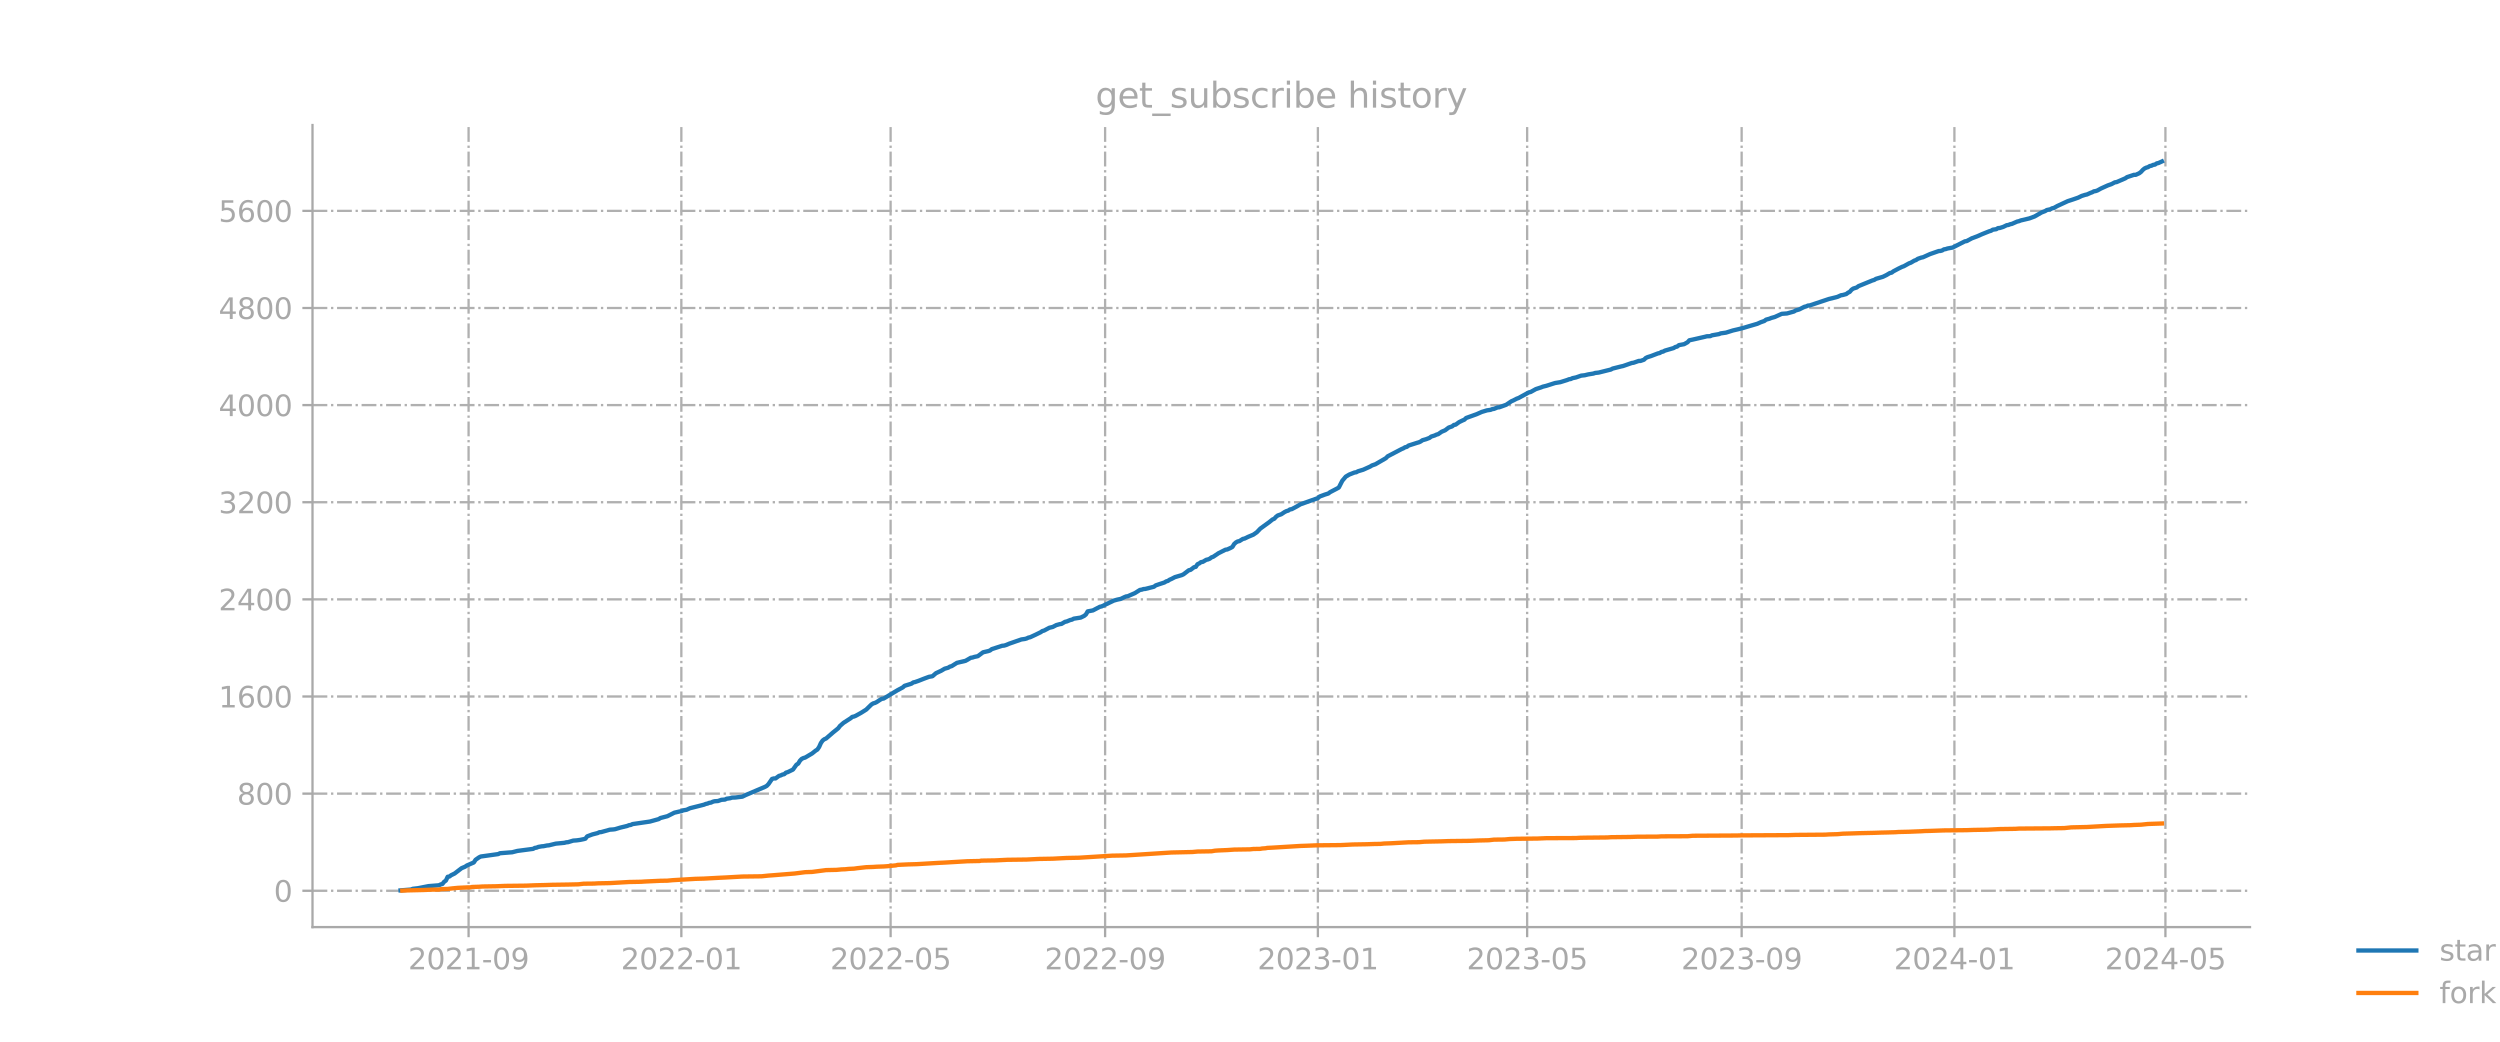 <?xml version="1.0" encoding="utf-8" standalone="no"?>
<!DOCTYPE svg PUBLIC "-//W3C//DTD SVG 1.1//EN"
  "http://www.w3.org/Graphics/SVG/1.1/DTD/svg11.dtd">
<svg xmlns:xlink="http://www.w3.org/1999/xlink" width="864pt" height="360pt" viewBox="0 0 864 360" xmlns="http://www.w3.org/2000/svg" version="1.1">
 <defs>
  <style type="text/css">*{stroke-linejoin: round; stroke-linecap: butt}</style>
 </defs>
 <g id="figure_1">
  <g id="patch_1">
   <path d="M 0 360 
L 864 360 
L 864 0 
L 0 0 
L 0 360 
z
" style="fill: none; opacity: 0"/>
  </g>
  <g id="axes_1">
   <g id="patch_2">
    <path d="M 108 320.4 
L 777.6 320.4 
L 777.6 43.2 
L 108 43.2 
L 108 320.4 
z
" style="fill: none; opacity: 0"/>
   </g>
   <g id="matplotlib.axis_1">
    <g id="xtick_1">
     <g id="line2d_1">
      <path d="M 161.942 320.4 
L 161.942 43.2 
" clip-path="url(#p016b9f3059)" style="fill: none; stroke-dasharray: 5.12,1.28,0.8,1.28; stroke-dashoffset: 0; stroke: #b0b0b0; stroke-width: 0.8"/>
     </g>
     <g id="line2d_2">
      <defs>
       <path id="mf9dd118b02" d="M 0 0 
L 0 3.5 
" style="stroke: #a9a9a9; stroke-width: 0.8"/>
      </defs>
      <g>
       <use xlink:href="#mf9dd118b02" x="161.942" y="320.4" style="fill: #a9a9a9; stroke: #a9a9a9; stroke-width: 0.8"/>
      </g>
     </g>
     <g id="text_1">
      <!-- 2021-09 -->
      <g style="fill: #a9a9a9" transform="translate(141.05 334.998) scale(0.1 -0.1)">
       <defs>
        <path id="DejaVuSans-32" d="M 1228 531 
L 3431 531 
L 3431 0 
L 469 0 
L 469 531 
Q 828 903 1448 1529 
Q 2069 2156 2228 2338 
Q 2531 2678 2651 2914 
Q 2772 3150 2772 3378 
Q 2772 3750 2511 3984 
Q 2250 4219 1831 4219 
Q 1534 4219 1204 4116 
Q 875 4013 500 3803 
L 500 4441 
Q 881 4594 1212 4672 
Q 1544 4750 1819 4750 
Q 2544 4750 2975 4387 
Q 3406 4025 3406 3419 
Q 3406 3131 3298 2873 
Q 3191 2616 2906 2266 
Q 2828 2175 2409 1742 
Q 1991 1309 1228 531 
z
" transform="scale(0.016)"/>
        <path id="DejaVuSans-30" d="M 2034 4250 
Q 1547 4250 1301 3770 
Q 1056 3291 1056 2328 
Q 1056 1369 1301 889 
Q 1547 409 2034 409 
Q 2525 409 2770 889 
Q 3016 1369 3016 2328 
Q 3016 3291 2770 3770 
Q 2525 4250 2034 4250 
z
M 2034 4750 
Q 2819 4750 3233 4129 
Q 3647 3509 3647 2328 
Q 3647 1150 3233 529 
Q 2819 -91 2034 -91 
Q 1250 -91 836 529 
Q 422 1150 422 2328 
Q 422 3509 836 4129 
Q 1250 4750 2034 4750 
z
" transform="scale(0.016)"/>
        <path id="DejaVuSans-31" d="M 794 531 
L 1825 531 
L 1825 4091 
L 703 3866 
L 703 4441 
L 1819 4666 
L 2450 4666 
L 2450 531 
L 3481 531 
L 3481 0 
L 794 0 
L 794 531 
z
" transform="scale(0.016)"/>
        <path id="DejaVuSans-2d" d="M 313 2009 
L 1997 2009 
L 1997 1497 
L 313 1497 
L 313 2009 
z
" transform="scale(0.016)"/>
        <path id="DejaVuSans-39" d="M 703 97 
L 703 672 
Q 941 559 1184 500 
Q 1428 441 1663 441 
Q 2288 441 2617 861 
Q 2947 1281 2994 2138 
Q 2813 1869 2534 1725 
Q 2256 1581 1919 1581 
Q 1219 1581 811 2004 
Q 403 2428 403 3163 
Q 403 3881 828 4315 
Q 1253 4750 1959 4750 
Q 2769 4750 3195 4129 
Q 3622 3509 3622 2328 
Q 3622 1225 3098 567 
Q 2575 -91 1691 -91 
Q 1453 -91 1209 -44 
Q 966 3 703 97 
z
M 1959 2075 
Q 2384 2075 2632 2365 
Q 2881 2656 2881 3163 
Q 2881 3666 2632 3958 
Q 2384 4250 1959 4250 
Q 1534 4250 1286 3958 
Q 1038 3666 1038 3163 
Q 1038 2656 1286 2365 
Q 1534 2075 1959 2075 
z
" transform="scale(0.016)"/>
       </defs>
       <use xlink:href="#DejaVuSans-32"/>
       <use xlink:href="#DejaVuSans-30" x="63.623"/>
       <use xlink:href="#DejaVuSans-32" x="127.246"/>
       <use xlink:href="#DejaVuSans-31" x="190.869"/>
       <use xlink:href="#DejaVuSans-2d" x="254.492"/>
       <use xlink:href="#DejaVuSans-30" x="290.576"/>
       <use xlink:href="#DejaVuSans-39" x="354.199"/>
      </g>
     </g>
    </g>
    <g id="xtick_2">
     <g id="line2d_3">
      <path d="M 235.471 320.4 
L 235.471 43.2 
" clip-path="url(#p016b9f3059)" style="fill: none; stroke-dasharray: 5.12,1.28,0.8,1.28; stroke-dashoffset: 0; stroke: #b0b0b0; stroke-width: 0.8"/>
     </g>
     <g id="line2d_4">
      <g>
       <use xlink:href="#mf9dd118b02" x="235.471" y="320.4" style="fill: #a9a9a9; stroke: #a9a9a9; stroke-width: 0.8"/>
      </g>
     </g>
     <g id="text_2">
      <!-- 2022-01 -->
      <g style="fill: #a9a9a9" transform="translate(214.58 334.998) scale(0.1 -0.1)">
       <use xlink:href="#DejaVuSans-32"/>
       <use xlink:href="#DejaVuSans-30" x="63.623"/>
       <use xlink:href="#DejaVuSans-32" x="127.246"/>
       <use xlink:href="#DejaVuSans-32" x="190.869"/>
       <use xlink:href="#DejaVuSans-2d" x="254.492"/>
       <use xlink:href="#DejaVuSans-30" x="290.576"/>
       <use xlink:href="#DejaVuSans-31" x="354.199"/>
      </g>
     </g>
    </g>
    <g id="xtick_3">
     <g id="line2d_5">
      <path d="M 307.795 320.4 
L 307.795 43.2 
" clip-path="url(#p016b9f3059)" style="fill: none; stroke-dasharray: 5.12,1.28,0.8,1.28; stroke-dashoffset: 0; stroke: #b0b0b0; stroke-width: 0.8"/>
     </g>
     <g id="line2d_6">
      <g>
       <use xlink:href="#mf9dd118b02" x="307.795" y="320.4" style="fill: #a9a9a9; stroke: #a9a9a9; stroke-width: 0.8"/>
      </g>
     </g>
     <g id="text_3">
      <!-- 2022-05 -->
      <g style="fill: #a9a9a9" transform="translate(286.904 334.998) scale(0.1 -0.1)">
       <defs>
        <path id="DejaVuSans-35" d="M 691 4666 
L 3169 4666 
L 3169 4134 
L 1269 4134 
L 1269 2991 
Q 1406 3038 1543 3061 
Q 1681 3084 1819 3084 
Q 2600 3084 3056 2656 
Q 3513 2228 3513 1497 
Q 3513 744 3044 326 
Q 2575 -91 1722 -91 
Q 1428 -91 1123 -41 
Q 819 9 494 109 
L 494 744 
Q 775 591 1075 516 
Q 1375 441 1709 441 
Q 2250 441 2565 725 
Q 2881 1009 2881 1497 
Q 2881 1984 2565 2268 
Q 2250 2553 1709 2553 
Q 1456 2553 1204 2497 
Q 953 2441 691 2322 
L 691 4666 
z
" transform="scale(0.016)"/>
       </defs>
       <use xlink:href="#DejaVuSans-32"/>
       <use xlink:href="#DejaVuSans-30" x="63.623"/>
       <use xlink:href="#DejaVuSans-32" x="127.246"/>
       <use xlink:href="#DejaVuSans-32" x="190.869"/>
       <use xlink:href="#DejaVuSans-2d" x="254.492"/>
       <use xlink:href="#DejaVuSans-30" x="290.576"/>
       <use xlink:href="#DejaVuSans-35" x="354.199"/>
      </g>
     </g>
    </g>
    <g id="xtick_4">
     <g id="line2d_7">
      <path d="M 381.927 320.4 
L 381.927 43.2 
" clip-path="url(#p016b9f3059)" style="fill: none; stroke-dasharray: 5.12,1.28,0.8,1.28; stroke-dashoffset: 0; stroke: #b0b0b0; stroke-width: 0.8"/>
     </g>
     <g id="line2d_8">
      <g>
       <use xlink:href="#mf9dd118b02" x="381.927" y="320.4" style="fill: #a9a9a9; stroke: #a9a9a9; stroke-width: 0.8"/>
      </g>
     </g>
     <g id="text_4">
      <!-- 2022-09 -->
      <g style="fill: #a9a9a9" transform="translate(361.036 334.998) scale(0.1 -0.1)">
       <use xlink:href="#DejaVuSans-32"/>
       <use xlink:href="#DejaVuSans-30" x="63.623"/>
       <use xlink:href="#DejaVuSans-32" x="127.246"/>
       <use xlink:href="#DejaVuSans-32" x="190.869"/>
       <use xlink:href="#DejaVuSans-2d" x="254.492"/>
       <use xlink:href="#DejaVuSans-30" x="290.576"/>
       <use xlink:href="#DejaVuSans-39" x="354.199"/>
      </g>
     </g>
    </g>
    <g id="xtick_5">
     <g id="line2d_9">
      <path d="M 455.457 320.4 
L 455.457 43.2 
" clip-path="url(#p016b9f3059)" style="fill: none; stroke-dasharray: 5.12,1.28,0.8,1.28; stroke-dashoffset: 0; stroke: #b0b0b0; stroke-width: 0.8"/>
     </g>
     <g id="line2d_10">
      <g>
       <use xlink:href="#mf9dd118b02" x="455.457" y="320.4" style="fill: #a9a9a9; stroke: #a9a9a9; stroke-width: 0.8"/>
      </g>
     </g>
     <g id="text_5">
      <!-- 2023-01 -->
      <g style="fill: #a9a9a9" transform="translate(434.565 334.998) scale(0.1 -0.1)">
       <defs>
        <path id="DejaVuSans-33" d="M 2597 2516 
Q 3050 2419 3304 2112 
Q 3559 1806 3559 1356 
Q 3559 666 3084 287 
Q 2609 -91 1734 -91 
Q 1441 -91 1130 -33 
Q 819 25 488 141 
L 488 750 
Q 750 597 1062 519 
Q 1375 441 1716 441 
Q 2309 441 2620 675 
Q 2931 909 2931 1356 
Q 2931 1769 2642 2001 
Q 2353 2234 1838 2234 
L 1294 2234 
L 1294 2753 
L 1863 2753 
Q 2328 2753 2575 2939 
Q 2822 3125 2822 3475 
Q 2822 3834 2567 4026 
Q 2313 4219 1838 4219 
Q 1578 4219 1281 4162 
Q 984 4106 628 3988 
L 628 4550 
Q 988 4650 1302 4700 
Q 1616 4750 1894 4750 
Q 2613 4750 3031 4423 
Q 3450 4097 3450 3541 
Q 3450 3153 3228 2886 
Q 3006 2619 2597 2516 
z
" transform="scale(0.016)"/>
       </defs>
       <use xlink:href="#DejaVuSans-32"/>
       <use xlink:href="#DejaVuSans-30" x="63.623"/>
       <use xlink:href="#DejaVuSans-32" x="127.246"/>
       <use xlink:href="#DejaVuSans-33" x="190.869"/>
       <use xlink:href="#DejaVuSans-2d" x="254.492"/>
       <use xlink:href="#DejaVuSans-30" x="290.576"/>
       <use xlink:href="#DejaVuSans-31" x="354.199"/>
      </g>
     </g>
    </g>
    <g id="xtick_6">
     <g id="line2d_11">
      <path d="M 527.781 320.4 
L 527.781 43.2 
" clip-path="url(#p016b9f3059)" style="fill: none; stroke-dasharray: 5.12,1.28,0.8,1.28; stroke-dashoffset: 0; stroke: #b0b0b0; stroke-width: 0.8"/>
     </g>
     <g id="line2d_12">
      <g>
       <use xlink:href="#mf9dd118b02" x="527.781" y="320.4" style="fill: #a9a9a9; stroke: #a9a9a9; stroke-width: 0.8"/>
      </g>
     </g>
     <g id="text_6">
      <!-- 2023-05 -->
      <g style="fill: #a9a9a9" transform="translate(506.889 334.998) scale(0.1 -0.1)">
       <use xlink:href="#DejaVuSans-32"/>
       <use xlink:href="#DejaVuSans-30" x="63.623"/>
       <use xlink:href="#DejaVuSans-32" x="127.246"/>
       <use xlink:href="#DejaVuSans-33" x="190.869"/>
       <use xlink:href="#DejaVuSans-2d" x="254.492"/>
       <use xlink:href="#DejaVuSans-30" x="290.576"/>
       <use xlink:href="#DejaVuSans-35" x="354.199"/>
      </g>
     </g>
    </g>
    <g id="xtick_7">
     <g id="line2d_13">
      <path d="M 601.913 320.4 
L 601.913 43.2 
" clip-path="url(#p016b9f3059)" style="fill: none; stroke-dasharray: 5.12,1.28,0.8,1.28; stroke-dashoffset: 0; stroke: #b0b0b0; stroke-width: 0.8"/>
     </g>
     <g id="line2d_14">
      <g>
       <use xlink:href="#mf9dd118b02" x="601.913" y="320.4" style="fill: #a9a9a9; stroke: #a9a9a9; stroke-width: 0.8"/>
      </g>
     </g>
     <g id="text_7">
      <!-- 2023-09 -->
      <g style="fill: #a9a9a9" transform="translate(581.021 334.998) scale(0.1 -0.1)">
       <use xlink:href="#DejaVuSans-32"/>
       <use xlink:href="#DejaVuSans-30" x="63.623"/>
       <use xlink:href="#DejaVuSans-32" x="127.246"/>
       <use xlink:href="#DejaVuSans-33" x="190.869"/>
       <use xlink:href="#DejaVuSans-2d" x="254.492"/>
       <use xlink:href="#DejaVuSans-30" x="290.576"/>
       <use xlink:href="#DejaVuSans-39" x="354.199"/>
      </g>
     </g>
    </g>
    <g id="xtick_8">
     <g id="line2d_15">
      <path d="M 675.442 320.4 
L 675.442 43.2 
" clip-path="url(#p016b9f3059)" style="fill: none; stroke-dasharray: 5.12,1.28,0.8,1.28; stroke-dashoffset: 0; stroke: #b0b0b0; stroke-width: 0.8"/>
     </g>
     <g id="line2d_16">
      <g>
       <use xlink:href="#mf9dd118b02" x="675.442" y="320.4" style="fill: #a9a9a9; stroke: #a9a9a9; stroke-width: 0.8"/>
      </g>
     </g>
     <g id="text_8">
      <!-- 2024-01 -->
      <g style="fill: #a9a9a9" transform="translate(654.551 334.998) scale(0.1 -0.1)">
       <defs>
        <path id="DejaVuSans-34" d="M 2419 4116 
L 825 1625 
L 2419 1625 
L 2419 4116 
z
M 2253 4666 
L 3047 4666 
L 3047 1625 
L 3713 1625 
L 3713 1100 
L 3047 1100 
L 3047 0 
L 2419 0 
L 2419 1100 
L 313 1100 
L 313 1709 
L 2253 4666 
z
" transform="scale(0.016)"/>
       </defs>
       <use xlink:href="#DejaVuSans-32"/>
       <use xlink:href="#DejaVuSans-30" x="63.623"/>
       <use xlink:href="#DejaVuSans-32" x="127.246"/>
       <use xlink:href="#DejaVuSans-34" x="190.869"/>
       <use xlink:href="#DejaVuSans-2d" x="254.492"/>
       <use xlink:href="#DejaVuSans-30" x="290.576"/>
       <use xlink:href="#DejaVuSans-31" x="354.199"/>
      </g>
     </g>
    </g>
    <g id="xtick_9">
     <g id="line2d_17">
      <path d="M 748.369 320.4 
L 748.369 43.2 
" clip-path="url(#p016b9f3059)" style="fill: none; stroke-dasharray: 5.12,1.28,0.8,1.28; stroke-dashoffset: 0; stroke: #b0b0b0; stroke-width: 0.8"/>
     </g>
     <g id="line2d_18">
      <g>
       <use xlink:href="#mf9dd118b02" x="748.369" y="320.4" style="fill: #a9a9a9; stroke: #a9a9a9; stroke-width: 0.8"/>
      </g>
     </g>
     <g id="text_9">
      <!-- 2024-05 -->
      <g style="fill: #a9a9a9" transform="translate(727.478 334.998) scale(0.1 -0.1)">
       <use xlink:href="#DejaVuSans-32"/>
       <use xlink:href="#DejaVuSans-30" x="63.623"/>
       <use xlink:href="#DejaVuSans-32" x="127.246"/>
       <use xlink:href="#DejaVuSans-34" x="190.869"/>
       <use xlink:href="#DejaVuSans-2d" x="254.492"/>
       <use xlink:href="#DejaVuSans-30" x="290.576"/>
       <use xlink:href="#DejaVuSans-35" x="354.199"/>
      </g>
     </g>
    </g>
   </g>
   <g id="matplotlib.axis_2">
    <g id="ytick_1">
     <g id="line2d_19">
      <path d="M 108 307.842 
L 777.6 307.842 
" clip-path="url(#p016b9f3059)" style="fill: none; stroke-dasharray: 5.12,1.28,0.8,1.28; stroke-dashoffset: 0; stroke: #b0b0b0; stroke-width: 0.8"/>
     </g>
     <g id="line2d_20">
      <defs>
       <path id="mbe386e1227" d="M 0 0 
L -3.5 0 
" style="stroke: #a9a9a9; stroke-width: 0.8"/>
      </defs>
      <g>
       <use xlink:href="#mbe386e1227" x="108" y="307.842" style="fill: #a9a9a9; stroke: #a9a9a9; stroke-width: 0.8"/>
      </g>
     </g>
     <g id="text_10">
      <!-- 0 -->
      <g style="fill: #a9a9a9" transform="translate(94.638 311.641) scale(0.1 -0.1)">
       <use xlink:href="#DejaVuSans-30"/>
      </g>
     </g>
    </g>
    <g id="ytick_2">
     <g id="line2d_21">
      <path d="M 108 274.276 
L 777.6 274.276 
" clip-path="url(#p016b9f3059)" style="fill: none; stroke-dasharray: 5.12,1.28,0.8,1.28; stroke-dashoffset: 0; stroke: #b0b0b0; stroke-width: 0.8"/>
     </g>
     <g id="line2d_22">
      <g>
       <use xlink:href="#mbe386e1227" x="108" y="274.276" style="fill: #a9a9a9; stroke: #a9a9a9; stroke-width: 0.8"/>
      </g>
     </g>
     <g id="text_11">
      <!-- 800 -->
      <g style="fill: #a9a9a9" transform="translate(81.912 278.075) scale(0.1 -0.1)">
       <defs>
        <path id="DejaVuSans-38" d="M 2034 2216 
Q 1584 2216 1326 1975 
Q 1069 1734 1069 1313 
Q 1069 891 1326 650 
Q 1584 409 2034 409 
Q 2484 409 2743 651 
Q 3003 894 3003 1313 
Q 3003 1734 2745 1975 
Q 2488 2216 2034 2216 
z
M 1403 2484 
Q 997 2584 770 2862 
Q 544 3141 544 3541 
Q 544 4100 942 4425 
Q 1341 4750 2034 4750 
Q 2731 4750 3128 4425 
Q 3525 4100 3525 3541 
Q 3525 3141 3298 2862 
Q 3072 2584 2669 2484 
Q 3125 2378 3379 2068 
Q 3634 1759 3634 1313 
Q 3634 634 3220 271 
Q 2806 -91 2034 -91 
Q 1263 -91 848 271 
Q 434 634 434 1313 
Q 434 1759 690 2068 
Q 947 2378 1403 2484 
z
M 1172 3481 
Q 1172 3119 1398 2916 
Q 1625 2713 2034 2713 
Q 2441 2713 2670 2916 
Q 2900 3119 2900 3481 
Q 2900 3844 2670 4047 
Q 2441 4250 2034 4250 
Q 1625 4250 1398 4047 
Q 1172 3844 1172 3481 
z
" transform="scale(0.016)"/>
       </defs>
       <use xlink:href="#DejaVuSans-38"/>
       <use xlink:href="#DejaVuSans-30" x="63.623"/>
       <use xlink:href="#DejaVuSans-30" x="127.246"/>
      </g>
     </g>
    </g>
    <g id="ytick_3">
     <g id="line2d_23">
      <path d="M 108 240.709 
L 777.6 240.709 
" clip-path="url(#p016b9f3059)" style="fill: none; stroke-dasharray: 5.12,1.28,0.8,1.28; stroke-dashoffset: 0; stroke: #b0b0b0; stroke-width: 0.8"/>
     </g>
     <g id="line2d_24">
      <g>
       <use xlink:href="#mbe386e1227" x="108" y="240.709" style="fill: #a9a9a9; stroke: #a9a9a9; stroke-width: 0.8"/>
      </g>
     </g>
     <g id="text_12">
      <!-- 1600 -->
      <g style="fill: #a9a9a9" transform="translate(75.55 244.508) scale(0.1 -0.1)">
       <defs>
        <path id="DejaVuSans-36" d="M 2113 2584 
Q 1688 2584 1439 2293 
Q 1191 2003 1191 1497 
Q 1191 994 1439 701 
Q 1688 409 2113 409 
Q 2538 409 2786 701 
Q 3034 994 3034 1497 
Q 3034 2003 2786 2293 
Q 2538 2584 2113 2584 
z
M 3366 4563 
L 3366 3988 
Q 3128 4100 2886 4159 
Q 2644 4219 2406 4219 
Q 1781 4219 1451 3797 
Q 1122 3375 1075 2522 
Q 1259 2794 1537 2939 
Q 1816 3084 2150 3084 
Q 2853 3084 3261 2657 
Q 3669 2231 3669 1497 
Q 3669 778 3244 343 
Q 2819 -91 2113 -91 
Q 1303 -91 875 529 
Q 447 1150 447 2328 
Q 447 3434 972 4092 
Q 1497 4750 2381 4750 
Q 2619 4750 2861 4703 
Q 3103 4656 3366 4563 
z
" transform="scale(0.016)"/>
       </defs>
       <use xlink:href="#DejaVuSans-31"/>
       <use xlink:href="#DejaVuSans-36" x="63.623"/>
       <use xlink:href="#DejaVuSans-30" x="127.246"/>
       <use xlink:href="#DejaVuSans-30" x="190.869"/>
      </g>
     </g>
    </g>
    <g id="ytick_4">
     <g id="line2d_25">
      <path d="M 108 207.143 
L 777.6 207.143 
" clip-path="url(#p016b9f3059)" style="fill: none; stroke-dasharray: 5.12,1.28,0.8,1.28; stroke-dashoffset: 0; stroke: #b0b0b0; stroke-width: 0.8"/>
     </g>
     <g id="line2d_26">
      <g>
       <use xlink:href="#mbe386e1227" x="108" y="207.143" style="fill: #a9a9a9; stroke: #a9a9a9; stroke-width: 0.8"/>
      </g>
     </g>
     <g id="text_13">
      <!-- 2400 -->
      <g style="fill: #a9a9a9" transform="translate(75.55 210.942) scale(0.1 -0.1)">
       <use xlink:href="#DejaVuSans-32"/>
       <use xlink:href="#DejaVuSans-34" x="63.623"/>
       <use xlink:href="#DejaVuSans-30" x="127.246"/>
       <use xlink:href="#DejaVuSans-30" x="190.869"/>
      </g>
     </g>
    </g>
    <g id="ytick_5">
     <g id="line2d_27">
      <path d="M 108 173.576 
L 777.6 173.576 
" clip-path="url(#p016b9f3059)" style="fill: none; stroke-dasharray: 5.12,1.28,0.8,1.28; stroke-dashoffset: 0; stroke: #b0b0b0; stroke-width: 0.8"/>
     </g>
     <g id="line2d_28">
      <g>
       <use xlink:href="#mbe386e1227" x="108" y="173.576" style="fill: #a9a9a9; stroke: #a9a9a9; stroke-width: 0.8"/>
      </g>
     </g>
     <g id="text_14">
      <!-- 3200 -->
      <g style="fill: #a9a9a9" transform="translate(75.55 177.375) scale(0.1 -0.1)">
       <use xlink:href="#DejaVuSans-33"/>
       <use xlink:href="#DejaVuSans-32" x="63.623"/>
       <use xlink:href="#DejaVuSans-30" x="127.246"/>
       <use xlink:href="#DejaVuSans-30" x="190.869"/>
      </g>
     </g>
    </g>
    <g id="ytick_6">
     <g id="line2d_29">
      <path d="M 108 140.01 
L 777.6 140.01 
" clip-path="url(#p016b9f3059)" style="fill: none; stroke-dasharray: 5.12,1.28,0.8,1.28; stroke-dashoffset: 0; stroke: #b0b0b0; stroke-width: 0.8"/>
     </g>
     <g id="line2d_30">
      <g>
       <use xlink:href="#mbe386e1227" x="108" y="140.01" style="fill: #a9a9a9; stroke: #a9a9a9; stroke-width: 0.8"/>
      </g>
     </g>
     <g id="text_15">
      <!-- 4000 -->
      <g style="fill: #a9a9a9" transform="translate(75.55 143.809) scale(0.1 -0.1)">
       <use xlink:href="#DejaVuSans-34"/>
       <use xlink:href="#DejaVuSans-30" x="63.623"/>
       <use xlink:href="#DejaVuSans-30" x="127.246"/>
       <use xlink:href="#DejaVuSans-30" x="190.869"/>
      </g>
     </g>
    </g>
    <g id="ytick_7">
     <g id="line2d_31">
      <path d="M 108 106.443 
L 777.6 106.443 
" clip-path="url(#p016b9f3059)" style="fill: none; stroke-dasharray: 5.12,1.28,0.8,1.28; stroke-dashoffset: 0; stroke: #b0b0b0; stroke-width: 0.8"/>
     </g>
     <g id="line2d_32">
      <g>
       <use xlink:href="#mbe386e1227" x="108" y="106.443" style="fill: #a9a9a9; stroke: #a9a9a9; stroke-width: 0.8"/>
      </g>
     </g>
     <g id="text_16">
      <!-- 4800 -->
      <g style="fill: #a9a9a9" transform="translate(75.55 110.243) scale(0.1 -0.1)">
       <use xlink:href="#DejaVuSans-34"/>
       <use xlink:href="#DejaVuSans-38" x="63.623"/>
       <use xlink:href="#DejaVuSans-30" x="127.246"/>
       <use xlink:href="#DejaVuSans-30" x="190.869"/>
      </g>
     </g>
    </g>
    <g id="ytick_8">
     <g id="line2d_33">
      <path d="M 108 72.877 
L 777.6 72.877 
" clip-path="url(#p016b9f3059)" style="fill: none; stroke-dasharray: 5.12,1.28,0.8,1.28; stroke-dashoffset: 0; stroke: #b0b0b0; stroke-width: 0.8"/>
     </g>
     <g id="line2d_34">
      <g>
       <use xlink:href="#mbe386e1227" x="108" y="72.877" style="fill: #a9a9a9; stroke: #a9a9a9; stroke-width: 0.8"/>
      </g>
     </g>
     <g id="text_17">
      <!-- 5600 -->
      <g style="fill: #a9a9a9" transform="translate(75.55 76.676) scale(0.1 -0.1)">
       <use xlink:href="#DejaVuSans-35"/>
       <use xlink:href="#DejaVuSans-36" x="63.623"/>
       <use xlink:href="#DejaVuSans-30" x="127.246"/>
       <use xlink:href="#DejaVuSans-30" x="190.869"/>
      </g>
     </g>
    </g>
   </g>
   <g id="line2d_35">
    <path d="M 138.436 307.716 
L 142.053 307.422 
L 142.655 307.171 
L 144.463 306.961 
L 148.08 306.248 
L 151.696 305.954 
L 152.298 305.66 
L 152.901 305.492 
L 153.504 304.737 
L 154.107 304.317 
L 154.709 303.017 
L 155.312 302.933 
L 155.915 302.471 
L 157.12 301.884 
L 159.531 300.038 
L 160.736 299.534 
L 161.339 299.115 
L 163.75 298.066 
L 164.352 297.143 
L 165.558 296.303 
L 166.161 296.01 
L 172.188 295.171 
L 172.79 294.877 
L 177.009 294.541 
L 178.817 294.08 
L 184.242 293.366 
L 184.844 293.031 
L 185.447 292.947 
L 186.05 292.695 
L 187.255 292.485 
L 187.858 292.443 
L 189.063 292.192 
L 189.666 292.15 
L 192.077 291.562 
L 193.885 291.394 
L 195.09 291.269 
L 195.693 291.101 
L 196.296 291.059 
L 198.104 290.513 
L 199.309 290.429 
L 200.514 290.262 
L 201.72 290.01 
L 202.323 289.842 
L 202.925 289.045 
L 204.733 288.373 
L 206.541 287.912 
L 207.144 287.618 
L 207.747 287.576 
L 210.76 286.737 
L 211.966 286.653 
L 212.568 286.569 
L 214.377 286.024 
L 216.787 285.436 
L 217.39 285.185 
L 217.993 285.101 
L 218.595 284.807 
L 224.623 283.926 
L 227.636 283.087 
L 228.239 282.709 
L 230.65 282.08 
L 233.06 280.863 
L 234.868 280.443 
L 235.471 280.359 
L 236.074 280.066 
L 237.279 279.856 
L 238.485 279.31 
L 241.498 278.555 
L 243.306 278.094 
L 243.909 277.842 
L 244.512 277.716 
L 245.114 277.464 
L 245.717 277.38 
L 246.32 277.087 
L 246.922 276.919 
L 248.128 276.835 
L 249.333 276.415 
L 250.539 276.331 
L 251.141 276.038 
L 252.347 275.87 
L 252.949 275.66 
L 254.155 275.618 
L 256.566 275.324 
L 257.771 274.737 
L 264.401 271.926 
L 265.003 271.59 
L 265.606 270.961 
L 266.812 269.199 
L 267.414 269.031 
L 268.017 269.031 
L 269.222 268.15 
L 269.825 267.982 
L 270.428 267.688 
L 271.03 267.562 
L 271.633 267.017 
L 272.236 266.849 
L 274.044 265.968 
L 275.249 264.29 
L 275.852 263.912 
L 276.455 262.905 
L 277.057 262.276 
L 277.66 261.982 
L 278.263 261.814 
L 280.674 260.387 
L 281.879 259.422 
L 282.482 259.045 
L 283.084 258.164 
L 283.687 256.821 
L 284.29 255.94 
L 284.893 255.478 
L 285.495 255.227 
L 287.906 253.129 
L 289.111 252.164 
L 289.714 251.66 
L 290.317 250.863 
L 291.522 249.814 
L 293.933 248.262 
L 294.536 247.758 
L 295.138 247.632 
L 295.741 247.38 
L 297.549 246.373 
L 299.357 245.241 
L 301.165 243.478 
L 301.768 243.101 
L 302.371 242.933 
L 302.974 242.639 
L 304.179 241.842 
L 304.782 241.506 
L 305.384 241.422 
L 310.206 238.527 
L 312.014 237.562 
L 312.617 237.017 
L 315.028 236.262 
L 315.63 235.842 
L 316.233 235.716 
L 317.438 235.297 
L 319.246 234.583 
L 321.055 233.912 
L 322.26 233.702 
L 323.465 232.653 
L 325.273 231.814 
L 326.479 231.101 
L 327.684 230.765 
L 328.287 230.387 
L 328.89 230.22 
L 330.698 229.087 
L 333.711 228.373 
L 335.519 227.324 
L 336.122 227.241 
L 336.725 227.031 
L 337.93 226.779 
L 339.738 225.436 
L 341.546 225.017 
L 342.149 224.807 
L 342.752 224.345 
L 346.368 223.171 
L 346.971 223.129 
L 347.573 222.961 
L 348.779 222.457 
L 352.998 220.989 
L 354.203 220.821 
L 354.806 220.653 
L 355.408 220.359 
L 356.011 220.234 
L 357.819 219.394 
L 359.627 218.513 
L 360.23 218.094 
L 360.833 217.926 
L 362.641 216.961 
L 363.846 216.667 
L 365.052 216.038 
L 366.257 215.702 
L 366.86 215.618 
L 368.065 214.905 
L 368.668 214.779 
L 369.873 214.276 
L 370.476 214.15 
L 371.079 213.814 
L 373.489 213.436 
L 374.695 212.849 
L 375.298 212.345 
L 375.9 211.297 
L 377.708 210.961 
L 380.119 209.702 
L 380.722 209.576 
L 384.941 207.562 
L 386.146 207.227 
L 387.352 206.975 
L 388.557 206.387 
L 389.16 206.136 
L 389.762 206.052 
L 392.173 205.003 
L 393.981 203.87 
L 394.584 203.786 
L 395.187 203.576 
L 395.789 203.534 
L 398.803 202.779 
L 399.406 202.317 
L 400.611 201.898 
L 402.419 201.31 
L 403.022 200.933 
L 403.624 200.765 
L 404.227 200.345 
L 404.83 200.094 
L 406.035 199.464 
L 408.446 198.751 
L 409.049 198.457 
L 410.857 197.073 
L 411.46 196.947 
L 412.665 196.024 
L 413.268 195.898 
L 413.87 194.975 
L 414.473 194.723 
L 415.076 194.262 
L 415.678 194.178 
L 416.884 193.464 
L 417.487 193.338 
L 418.089 193.087 
L 418.692 192.625 
L 419.295 192.415 
L 421.103 191.199 
L 423.514 189.982 
L 424.116 189.898 
L 425.322 189.352 
L 425.924 189.017 
L 426.527 188.01 
L 427.13 187.464 
L 427.732 187.129 
L 428.335 187.003 
L 429.541 186.248 
L 430.143 186.122 
L 431.349 185.534 
L 433.157 184.779 
L 434.362 183.94 
L 435.568 182.681 
L 438.581 180.499 
L 439.786 179.534 
L 440.389 179.283 
L 440.992 178.611 
L 441.595 178.15 
L 442.8 177.73 
L 444.005 176.933 
L 444.608 176.639 
L 445.211 176.471 
L 445.814 176.052 
L 446.416 175.968 
L 448.224 175.003 
L 449.43 174.29 
L 455.457 172.15 
L 456.059 171.604 
L 457.868 170.933 
L 459.073 170.555 
L 459.676 170.094 
L 462.086 168.835 
L 462.689 168.499 
L 463.895 166.15 
L 465.1 164.723 
L 466.305 164.01 
L 468.113 163.297 
L 468.716 163.213 
L 469.319 162.877 
L 471.127 162.331 
L 473.538 161.241 
L 474.14 160.863 
L 475.346 160.443 
L 478.962 158.345 
L 479.565 157.716 
L 480.77 157.087 
L 484.386 155.199 
L 484.989 154.947 
L 485.592 154.569 
L 486.194 154.443 
L 486.797 153.982 
L 489.811 153.017 
L 490.413 152.849 
L 491.016 152.555 
L 491.619 152.136 
L 492.824 151.8 
L 494.03 151.338 
L 494.632 150.877 
L 495.838 150.499 
L 496.44 150.206 
L 497.043 150.038 
L 498.248 149.199 
L 499.454 148.695 
L 500.659 147.772 
L 501.865 147.352 
L 502.467 146.849 
L 503.07 146.765 
L 504.275 145.884 
L 505.481 145.297 
L 506.084 145.045 
L 506.686 144.457 
L 510.302 143.157 
L 512.111 142.359 
L 513.919 141.814 
L 515.124 141.646 
L 515.727 141.394 
L 516.329 141.31 
L 517.535 140.807 
L 518.138 140.765 
L 520.548 139.884 
L 522.356 138.667 
L 522.959 138.415 
L 524.165 137.786 
L 524.767 137.576 
L 528.383 135.604 
L 528.986 135.478 
L 530.794 134.471 
L 532.602 133.884 
L 533.205 133.632 
L 534.41 133.338 
L 537.424 132.373 
L 539.232 132.08 
L 541.643 131.324 
L 542.246 131.073 
L 542.848 130.989 
L 543.451 130.695 
L 544.656 130.443 
L 545.862 130.024 
L 546.464 129.814 
L 547.67 129.688 
L 548.875 129.394 
L 550.683 129.101 
L 551.286 128.891 
L 552.491 128.765 
L 555.505 128.01 
L 556.71 127.716 
L 557.313 127.38 
L 560.327 126.625 
L 560.929 126.499 
L 562.135 126.08 
L 563.943 125.45 
L 564.545 125.366 
L 566.354 124.737 
L 566.956 124.737 
L 568.162 124.317 
L 568.764 123.73 
L 569.367 123.436 
L 570.572 123.059 
L 572.983 122.136 
L 573.586 122.01 
L 574.189 121.632 
L 574.791 121.506 
L 575.394 121.171 
L 578.408 120.29 
L 579.01 119.912 
L 579.613 119.786 
L 580.216 119.283 
L 582.024 118.947 
L 583.229 118.276 
L 583.832 117.604 
L 585.037 117.352 
L 589.256 116.387 
L 589.859 116.22 
L 591.064 116.178 
L 591.667 115.884 
L 594.078 115.464 
L 594.68 115.213 
L 596.489 114.961 
L 598.899 114.206 
L 600.707 113.786 
L 602.516 113.324 
L 604.324 112.779 
L 607.337 111.898 
L 608.543 111.352 
L 609.748 110.933 
L 610.351 110.471 
L 611.556 110.136 
L 612.159 109.884 
L 613.364 109.548 
L 615.775 108.457 
L 617.583 108.331 
L 619.994 107.66 
L 620.597 107.283 
L 621.802 106.947 
L 623.61 106.024 
L 624.213 105.898 
L 624.815 105.604 
L 625.418 105.562 
L 632.048 103.338 
L 634.459 102.751 
L 635.061 102.583 
L 636.267 102.038 
L 636.869 101.954 
L 638.075 101.618 
L 638.678 101.157 
L 639.28 100.863 
L 639.883 100.15 
L 640.486 99.73 
L 641.691 99.352 
L 642.294 98.891 
L 647.115 96.919 
L 647.718 96.751 
L 648.321 96.373 
L 650.732 95.66 
L 651.937 95.073 
L 653.142 94.359 
L 653.745 94.234 
L 654.348 93.772 
L 656.156 92.807 
L 657.361 92.22 
L 657.964 92.01 
L 659.772 91.003 
L 660.375 90.793 
L 661.58 90.08 
L 662.183 89.87 
L 662.786 89.45 
L 663.991 89.031 
L 664.594 88.905 
L 667.005 87.814 
L 670.018 86.765 
L 670.621 86.723 
L 671.223 86.555 
L 671.826 86.178 
L 672.429 86.094 
L 673.032 85.884 
L 674.84 85.548 
L 679.059 83.408 
L 679.661 83.324 
L 681.469 82.359 
L 683.277 81.688 
L 685.086 80.891 
L 687.496 79.926 
L 688.099 79.758 
L 688.702 79.38 
L 689.907 79.213 
L 690.51 78.835 
L 691.113 78.793 
L 692.318 78.415 
L 693.523 77.828 
L 694.126 77.744 
L 694.729 77.492 
L 695.331 77.366 
L 697.14 76.569 
L 697.742 76.443 
L 698.345 76.192 
L 701.358 75.478 
L 703.167 74.807 
L 705.577 73.422 
L 706.783 72.961 
L 707.385 72.583 
L 708.591 72.331 
L 709.194 71.996 
L 709.796 71.87 
L 711.002 71.199 
L 714.618 69.52 
L 716.426 68.933 
L 717.631 68.513 
L 718.234 68.303 
L 719.439 67.716 
L 720.645 67.338 
L 721.248 67.213 
L 722.453 66.667 
L 723.056 66.457 
L 723.658 66.122 
L 724.261 66.038 
L 724.864 65.828 
L 726.069 65.157 
L 728.48 64.066 
L 729.685 63.646 
L 730.891 63.017 
L 731.493 62.933 
L 734.507 61.632 
L 735.11 61.213 
L 737.52 60.415 
L 738.123 60.415 
L 739.329 59.87 
L 739.931 59.408 
L 740.534 58.737 
L 741.137 58.234 
L 741.739 57.94 
L 742.342 57.772 
L 742.945 57.394 
L 743.547 57.269 
L 744.15 56.975 
L 744.753 56.891 
L 745.356 56.471 
L 745.958 56.345 
L 747.164 55.8 
L 747.164 55.8 
" clip-path="url(#p016b9f3059)" style="fill: none; stroke: #1f77b4; stroke-width: 1.5; stroke-linecap: square"/>
   </g>
   <g id="line2d_36">
    <path d="M 139.039 307.8 
L 140.847 307.716 
L 142.655 307.674 
L 146.271 307.59 
L 149.285 307.464 
L 151.696 307.464 
L 152.298 307.297 
L 154.709 307.213 
L 156.517 307.003 
L 158.325 306.835 
L 161.942 306.667 
L 162.544 306.667 
L 163.147 306.541 
L 165.558 306.457 
L 166.763 306.373 
L 171.585 306.29 
L 174.598 306.164 
L 181.831 306.08 
L 184.844 305.954 
L 188.46 305.87 
L 190.871 305.786 
L 196.296 305.702 
L 198.104 305.66 
L 199.912 305.618 
L 201.72 305.408 
L 205.336 305.366 
L 206.541 305.283 
L 210.76 305.199 
L 217.39 304.821 
L 221.609 304.737 
L 222.814 304.653 
L 224.623 304.569 
L 228.239 304.401 
L 230.65 304.359 
L 232.458 304.192 
L 240.293 303.73 
L 243.306 303.646 
L 248.731 303.352 
L 250.539 303.269 
L 256.566 302.933 
L 263.195 302.849 
L 265.606 302.597 
L 266.812 302.513 
L 274.647 301.884 
L 278.263 301.422 
L 280.674 301.338 
L 285.495 300.709 
L 289.111 300.625 
L 290.92 300.457 
L 292.125 300.415 
L 293.33 300.29 
L 295.138 300.206 
L 296.344 300.038 
L 299.357 299.702 
L 301.768 299.618 
L 302.974 299.534 
L 305.384 299.45 
L 306.59 299.366 
L 309.603 299.073 
L 310.206 298.905 
L 313.822 298.737 
L 316.836 298.653 
L 324.671 298.192 
L 326.479 298.108 
L 334.314 297.646 
L 338.533 297.562 
L 339.136 297.436 
L 343.957 297.352 
L 348.176 297.143 
L 354.806 297.059 
L 359.025 296.849 
L 363.846 296.765 
L 368.668 296.513 
L 372.887 296.429 
L 384.338 295.716 
L 389.16 295.632 
L 404.83 294.625 
L 408.446 294.541 
L 410.254 294.499 
L 412.062 294.457 
L 413.87 294.29 
L 418.692 294.206 
L 419.897 293.996 
L 421.103 293.912 
L 424.116 293.786 
L 425.322 293.702 
L 426.527 293.618 
L 431.951 293.534 
L 433.157 293.408 
L 435.568 293.366 
L 436.17 293.241 
L 437.376 293.157 
L 437.978 293.031 
L 439.786 292.947 
L 449.43 292.359 
L 451.841 292.276 
L 454.854 292.15 
L 463.292 292.066 
L 467.511 291.856 
L 472.332 291.772 
L 474.743 291.688 
L 477.154 291.646 
L 478.359 291.52 
L 480.77 291.436 
L 486.797 291.101 
L 490.413 291.059 
L 492.221 290.891 
L 494.03 290.849 
L 498.248 290.765 
L 500.659 290.681 
L 507.892 290.597 
L 510.905 290.471 
L 514.521 290.387 
L 516.329 290.178 
L 519.946 290.136 
L 521.754 289.968 
L 524.165 289.884 
L 531.397 289.8 
L 534.41 289.674 
L 544.656 289.632 
L 545.862 289.548 
L 547.67 289.506 
L 555.505 289.422 
L 556.71 289.338 
L 563.34 289.255 
L 565.751 289.171 
L 572.983 289.129 
L 574.189 289.045 
L 583.229 289.003 
L 585.037 288.835 
L 600.105 288.751 
L 601.913 288.709 
L 618.186 288.625 
L 620.597 288.541 
L 630.842 288.457 
L 632.048 288.373 
L 635.061 288.29 
L 636.869 288.122 
L 639.883 288.038 
L 642.294 287.954 
L 645.91 287.87 
L 647.718 287.828 
L 650.129 287.744 
L 651.937 287.702 
L 654.95 287.618 
L 656.156 287.534 
L 659.772 287.45 
L 662.786 287.324 
L 663.991 287.283 
L 665.196 287.199 
L 667.005 287.157 
L 669.415 287.073 
L 671.826 286.989 
L 679.661 286.905 
L 682.072 286.821 
L 686.894 286.737 
L 691.113 286.527 
L 696.537 286.443 
L 697.742 286.359 
L 708.591 286.276 
L 710.399 286.234 
L 713.412 286.192 
L 715.823 285.94 
L 717.631 285.898 
L 721.248 285.814 
L 727.877 285.436 
L 730.288 285.352 
L 732.699 285.269 
L 736.315 285.185 
L 737.52 285.101 
L 739.931 285.017 
L 742.342 284.765 
L 744.753 284.681 
L 747.164 284.597 
L 747.164 284.597 
" clip-path="url(#p016b9f3059)" style="fill: none; stroke: #ff7f0e; stroke-width: 1.5; stroke-linecap: square"/>
   </g>
   <g id="patch_3">
    <path d="M 108 320.4 
L 108 43.2 
" style="fill: none; stroke: #a9a9a9; stroke-width: 0.8; stroke-linejoin: miter; stroke-linecap: square"/>
   </g>
   <g id="patch_4">
    <path d="M 777.6 320.4 
L 777.6 43.2 
" style="fill: none"/>
   </g>
   <g id="patch_5">
    <path d="M 108 320.4 
L 777.6 320.4 
" style="fill: none; stroke: #a9a9a9; stroke-width: 0.8; stroke-linejoin: miter; stroke-linecap: square"/>
   </g>
   <g id="patch_6">
    <path d="M 108 43.2 
L 777.6 43.2 
" style="fill: none"/>
   </g>
   <g id="text_18">
    <!-- get_subscribe history -->
    <g style="fill: #a9a9a9" transform="translate(378.608 37.2) scale(0.12 -0.12)">
     <defs>
      <path id="DejaVuSans-67" d="M 2906 1791 
Q 2906 2416 2648 2759 
Q 2391 3103 1925 3103 
Q 1463 3103 1205 2759 
Q 947 2416 947 1791 
Q 947 1169 1205 825 
Q 1463 481 1925 481 
Q 2391 481 2648 825 
Q 2906 1169 2906 1791 
z
M 3481 434 
Q 3481 -459 3084 -895 
Q 2688 -1331 1869 -1331 
Q 1566 -1331 1297 -1286 
Q 1028 -1241 775 -1147 
L 775 -588 
Q 1028 -725 1275 -790 
Q 1522 -856 1778 -856 
Q 2344 -856 2625 -561 
Q 2906 -266 2906 331 
L 2906 616 
Q 2728 306 2450 153 
Q 2172 0 1784 0 
Q 1141 0 747 490 
Q 353 981 353 1791 
Q 353 2603 747 3093 
Q 1141 3584 1784 3584 
Q 2172 3584 2450 3431 
Q 2728 3278 2906 2969 
L 2906 3500 
L 3481 3500 
L 3481 434 
z
" transform="scale(0.016)"/>
      <path id="DejaVuSans-65" d="M 3597 1894 
L 3597 1613 
L 953 1613 
Q 991 1019 1311 708 
Q 1631 397 2203 397 
Q 2534 397 2845 478 
Q 3156 559 3463 722 
L 3463 178 
Q 3153 47 2828 -22 
Q 2503 -91 2169 -91 
Q 1331 -91 842 396 
Q 353 884 353 1716 
Q 353 2575 817 3079 
Q 1281 3584 2069 3584 
Q 2775 3584 3186 3129 
Q 3597 2675 3597 1894 
z
M 3022 2063 
Q 3016 2534 2758 2815 
Q 2500 3097 2075 3097 
Q 1594 3097 1305 2825 
Q 1016 2553 972 2059 
L 3022 2063 
z
" transform="scale(0.016)"/>
      <path id="DejaVuSans-74" d="M 1172 4494 
L 1172 3500 
L 2356 3500 
L 2356 3053 
L 1172 3053 
L 1172 1153 
Q 1172 725 1289 603 
Q 1406 481 1766 481 
L 2356 481 
L 2356 0 
L 1766 0 
Q 1100 0 847 248 
Q 594 497 594 1153 
L 594 3053 
L 172 3053 
L 172 3500 
L 594 3500 
L 594 4494 
L 1172 4494 
z
" transform="scale(0.016)"/>
      <path id="DejaVuSans-5f" d="M 3263 -1063 
L 3263 -1509 
L -63 -1509 
L -63 -1063 
L 3263 -1063 
z
" transform="scale(0.016)"/>
      <path id="DejaVuSans-73" d="M 2834 3397 
L 2834 2853 
Q 2591 2978 2328 3040 
Q 2066 3103 1784 3103 
Q 1356 3103 1142 2972 
Q 928 2841 928 2578 
Q 928 2378 1081 2264 
Q 1234 2150 1697 2047 
L 1894 2003 
Q 2506 1872 2764 1633 
Q 3022 1394 3022 966 
Q 3022 478 2636 193 
Q 2250 -91 1575 -91 
Q 1294 -91 989 -36 
Q 684 19 347 128 
L 347 722 
Q 666 556 975 473 
Q 1284 391 1588 391 
Q 1994 391 2212 530 
Q 2431 669 2431 922 
Q 2431 1156 2273 1281 
Q 2116 1406 1581 1522 
L 1381 1569 
Q 847 1681 609 1914 
Q 372 2147 372 2553 
Q 372 3047 722 3315 
Q 1072 3584 1716 3584 
Q 2034 3584 2315 3537 
Q 2597 3491 2834 3397 
z
" transform="scale(0.016)"/>
      <path id="DejaVuSans-75" d="M 544 1381 
L 544 3500 
L 1119 3500 
L 1119 1403 
Q 1119 906 1312 657 
Q 1506 409 1894 409 
Q 2359 409 2629 706 
Q 2900 1003 2900 1516 
L 2900 3500 
L 3475 3500 
L 3475 0 
L 2900 0 
L 2900 538 
Q 2691 219 2414 64 
Q 2138 -91 1772 -91 
Q 1169 -91 856 284 
Q 544 659 544 1381 
z
M 1991 3584 
L 1991 3584 
z
" transform="scale(0.016)"/>
      <path id="DejaVuSans-62" d="M 3116 1747 
Q 3116 2381 2855 2742 
Q 2594 3103 2138 3103 
Q 1681 3103 1420 2742 
Q 1159 2381 1159 1747 
Q 1159 1113 1420 752 
Q 1681 391 2138 391 
Q 2594 391 2855 752 
Q 3116 1113 3116 1747 
z
M 1159 2969 
Q 1341 3281 1617 3432 
Q 1894 3584 2278 3584 
Q 2916 3584 3314 3078 
Q 3713 2572 3713 1747 
Q 3713 922 3314 415 
Q 2916 -91 2278 -91 
Q 1894 -91 1617 61 
Q 1341 213 1159 525 
L 1159 0 
L 581 0 
L 581 4863 
L 1159 4863 
L 1159 2969 
z
" transform="scale(0.016)"/>
      <path id="DejaVuSans-63" d="M 3122 3366 
L 3122 2828 
Q 2878 2963 2633 3030 
Q 2388 3097 2138 3097 
Q 1578 3097 1268 2742 
Q 959 2388 959 1747 
Q 959 1106 1268 751 
Q 1578 397 2138 397 
Q 2388 397 2633 464 
Q 2878 531 3122 666 
L 3122 134 
Q 2881 22 2623 -34 
Q 2366 -91 2075 -91 
Q 1284 -91 818 406 
Q 353 903 353 1747 
Q 353 2603 823 3093 
Q 1294 3584 2113 3584 
Q 2378 3584 2631 3529 
Q 2884 3475 3122 3366 
z
" transform="scale(0.016)"/>
      <path id="DejaVuSans-72" d="M 2631 2963 
Q 2534 3019 2420 3045 
Q 2306 3072 2169 3072 
Q 1681 3072 1420 2755 
Q 1159 2438 1159 1844 
L 1159 0 
L 581 0 
L 581 3500 
L 1159 3500 
L 1159 2956 
Q 1341 3275 1631 3429 
Q 1922 3584 2338 3584 
Q 2397 3584 2469 3576 
Q 2541 3569 2628 3553 
L 2631 2963 
z
" transform="scale(0.016)"/>
      <path id="DejaVuSans-69" d="M 603 3500 
L 1178 3500 
L 1178 0 
L 603 0 
L 603 3500 
z
M 603 4863 
L 1178 4863 
L 1178 4134 
L 603 4134 
L 603 4863 
z
" transform="scale(0.016)"/>
      <path id="DejaVuSans-20" transform="scale(0.016)"/>
      <path id="DejaVuSans-68" d="M 3513 2113 
L 3513 0 
L 2938 0 
L 2938 2094 
Q 2938 2591 2744 2837 
Q 2550 3084 2163 3084 
Q 1697 3084 1428 2787 
Q 1159 2491 1159 1978 
L 1159 0 
L 581 0 
L 581 4863 
L 1159 4863 
L 1159 2956 
Q 1366 3272 1645 3428 
Q 1925 3584 2291 3584 
Q 2894 3584 3203 3211 
Q 3513 2838 3513 2113 
z
" transform="scale(0.016)"/>
      <path id="DejaVuSans-6f" d="M 1959 3097 
Q 1497 3097 1228 2736 
Q 959 2375 959 1747 
Q 959 1119 1226 758 
Q 1494 397 1959 397 
Q 2419 397 2687 759 
Q 2956 1122 2956 1747 
Q 2956 2369 2687 2733 
Q 2419 3097 1959 3097 
z
M 1959 3584 
Q 2709 3584 3137 3096 
Q 3566 2609 3566 1747 
Q 3566 888 3137 398 
Q 2709 -91 1959 -91 
Q 1206 -91 779 398 
Q 353 888 353 1747 
Q 353 2609 779 3096 
Q 1206 3584 1959 3584 
z
" transform="scale(0.016)"/>
      <path id="DejaVuSans-79" d="M 2059 -325 
Q 1816 -950 1584 -1140 
Q 1353 -1331 966 -1331 
L 506 -1331 
L 506 -850 
L 844 -850 
Q 1081 -850 1212 -737 
Q 1344 -625 1503 -206 
L 1606 56 
L 191 3500 
L 800 3500 
L 1894 763 
L 2988 3500 
L 3597 3500 
L 2059 -325 
z
" transform="scale(0.016)"/>
     </defs>
     <use xlink:href="#DejaVuSans-67"/>
     <use xlink:href="#DejaVuSans-65" x="63.477"/>
     <use xlink:href="#DejaVuSans-74" x="125"/>
     <use xlink:href="#DejaVuSans-5f" x="164.209"/>
     <use xlink:href="#DejaVuSans-73" x="214.209"/>
     <use xlink:href="#DejaVuSans-75" x="266.309"/>
     <use xlink:href="#DejaVuSans-62" x="329.688"/>
     <use xlink:href="#DejaVuSans-73" x="393.164"/>
     <use xlink:href="#DejaVuSans-63" x="445.264"/>
     <use xlink:href="#DejaVuSans-72" x="500.244"/>
     <use xlink:href="#DejaVuSans-69" x="541.357"/>
     <use xlink:href="#DejaVuSans-62" x="569.141"/>
     <use xlink:href="#DejaVuSans-65" x="632.617"/>
     <use xlink:href="#DejaVuSans-20" x="694.141"/>
     <use xlink:href="#DejaVuSans-68" x="725.928"/>
     <use xlink:href="#DejaVuSans-69" x="789.307"/>
     <use xlink:href="#DejaVuSans-73" x="817.09"/>
     <use xlink:href="#DejaVuSans-74" x="869.189"/>
     <use xlink:href="#DejaVuSans-6f" x="908.398"/>
     <use xlink:href="#DejaVuSans-72" x="969.58"/>
     <use xlink:href="#DejaVuSans-79" x="1010.693"/>
    </g>
   </g>
   <g id="legend_1">
    <g id="line2d_37">
     <path d="M 815.08 328.498 
L 825.08 328.498 
L 835.08 328.498 
" style="fill: none; stroke: #1f77b4; stroke-width: 1.5; stroke-linecap: square"/>
    </g>
    <g id="text_19">
     <!-- star -->
     <g style="fill: #a9a9a9" transform="translate(843.08 331.998) scale(0.1 -0.1)">
      <defs>
       <path id="DejaVuSans-61" d="M 2194 1759 
Q 1497 1759 1228 1600 
Q 959 1441 959 1056 
Q 959 750 1161 570 
Q 1363 391 1709 391 
Q 2188 391 2477 730 
Q 2766 1069 2766 1631 
L 2766 1759 
L 2194 1759 
z
M 3341 1997 
L 3341 0 
L 2766 0 
L 2766 531 
Q 2569 213 2275 61 
Q 1981 -91 1556 -91 
Q 1019 -91 701 211 
Q 384 513 384 1019 
Q 384 1609 779 1909 
Q 1175 2209 1959 2209 
L 2766 2209 
L 2766 2266 
Q 2766 2663 2505 2880 
Q 2244 3097 1772 3097 
Q 1472 3097 1187 3025 
Q 903 2953 641 2809 
L 641 3341 
Q 956 3463 1253 3523 
Q 1550 3584 1831 3584 
Q 2591 3584 2966 3190 
Q 3341 2797 3341 1997 
z
" transform="scale(0.016)"/>
      </defs>
      <use xlink:href="#DejaVuSans-73"/>
      <use xlink:href="#DejaVuSans-74" x="52.1"/>
      <use xlink:href="#DejaVuSans-61" x="91.309"/>
      <use xlink:href="#DejaVuSans-72" x="152.588"/>
     </g>
    </g>
    <g id="line2d_38">
     <path d="M 815.08 343.177 
L 825.08 343.177 
L 835.08 343.177 
" style="fill: none; stroke: #ff7f0e; stroke-width: 1.5; stroke-linecap: square"/>
    </g>
    <g id="text_20">
     <!-- fork -->
     <g style="fill: #a9a9a9" transform="translate(843.08 346.677) scale(0.1 -0.1)">
      <defs>
       <path id="DejaVuSans-66" d="M 2375 4863 
L 2375 4384 
L 1825 4384 
Q 1516 4384 1395 4259 
Q 1275 4134 1275 3809 
L 1275 3500 
L 2222 3500 
L 2222 3053 
L 1275 3053 
L 1275 0 
L 697 0 
L 697 3053 
L 147 3053 
L 147 3500 
L 697 3500 
L 697 3744 
Q 697 4328 969 4595 
Q 1241 4863 1831 4863 
L 2375 4863 
z
" transform="scale(0.016)"/>
       <path id="DejaVuSans-6b" d="M 581 4863 
L 1159 4863 
L 1159 1991 
L 2875 3500 
L 3609 3500 
L 1753 1863 
L 3688 0 
L 2938 0 
L 1159 1709 
L 1159 0 
L 581 0 
L 581 4863 
z
" transform="scale(0.016)"/>
      </defs>
      <use xlink:href="#DejaVuSans-66"/>
      <use xlink:href="#DejaVuSans-6f" x="35.205"/>
      <use xlink:href="#DejaVuSans-72" x="96.387"/>
      <use xlink:href="#DejaVuSans-6b" x="137.5"/>
     </g>
    </g>
   </g>
  </g>
 </g>
 <defs>
  <clipPath id="p016b9f3059">
   <rect x="108" y="43.2" width="669.6" height="277.2"/>
  </clipPath>
 </defs>
</svg>
